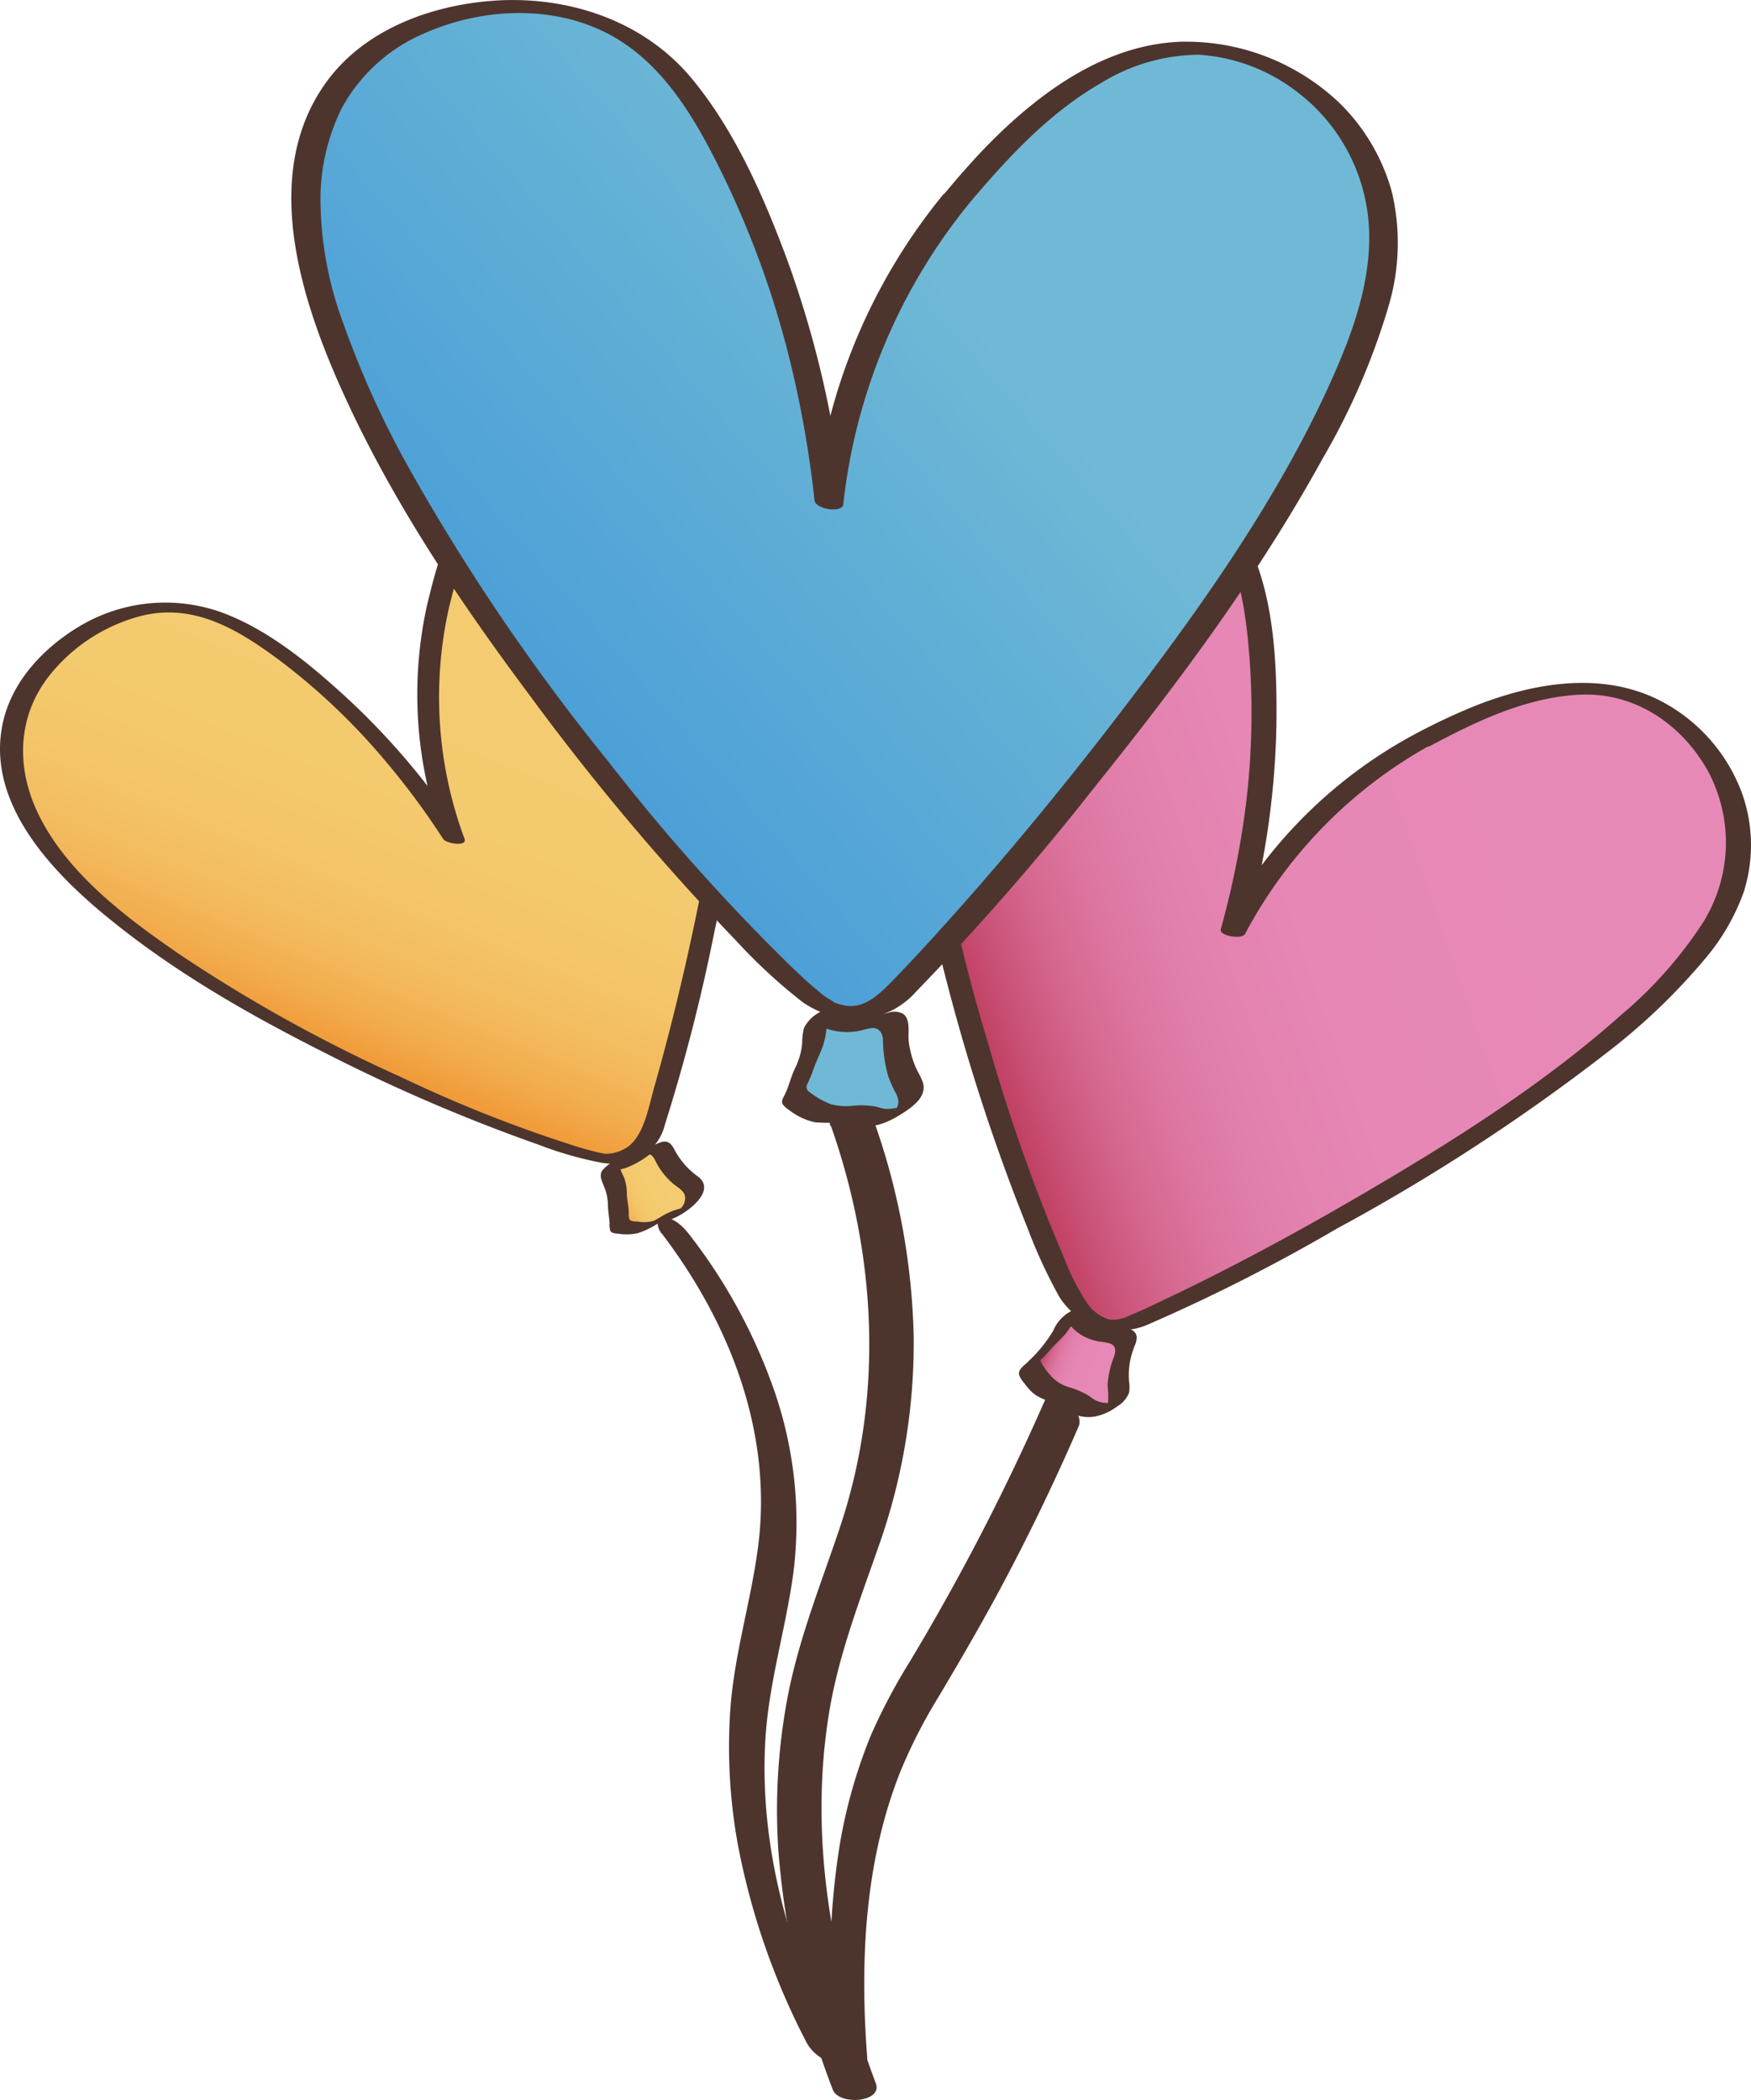 <svg id="Camada_1" data-name="Camada 1" xmlns="http://www.w3.org/2000/svg" xmlns:xlink="http://www.w3.org/1999/xlink" viewBox="0 0 196.7 235.96"><defs><style>.cls-1{fill:url(#Gradiente_sem_nome_159);}.cls-2{fill:#4d352d;}.cls-3{fill:url(#Gradiente_sem_nome_159-2);}.cls-4{fill:url(#Gradiente_sem_nome_154);}.cls-5{fill:url(#Gradiente_sem_nome_154-2);}.cls-6{fill:url(#Gradiente_sem_nome_63);}.cls-7{fill:#70b9d6;}</style><linearGradient id="Gradiente_sem_nome_159" x1="334.29" y1="22.71" x2="408.27" y2="-41.16" gradientTransform="translate(-202.25 -37.41) rotate(21.71)" gradientUnits="userSpaceOnUse"><stop offset="0" stop-color="#aa1733"/><stop offset="0.01" stop-color="#af203d"/><stop offset="0.06" stop-color="#be3c5d"/><stop offset="0.12" stop-color="#cb547a"/><stop offset="0.18" stop-color="#d56890"/><stop offset="0.25" stop-color="#dd77a2"/><stop offset="0.34" stop-color="#e381ae"/><stop offset="0.46" stop-color="#e687b5"/><stop offset="0.76" stop-color="#e789b7"/></linearGradient><linearGradient id="Gradiente_sem_nome_159-2" x1="365.98" y1="57.11" x2="376.62" y2="57.11" xlink:href="#Gradiente_sem_nome_159"/><linearGradient id="Gradiente_sem_nome_154" x1="-296.02" y1="158.89" x2="-231.22" y2="102.95" gradientTransform="translate(223.63 -153.67) rotate(-26.64)" gradientUnits="userSpaceOnUse"><stop offset="0" stop-color="#f07f19"/><stop offset="0" stop-color="#f0811b"/><stop offset="0.06" stop-color="#f19836"/><stop offset="0.12" stop-color="#f2ab4c"/><stop offset="0.19" stop-color="#f3ba5d"/><stop offset="0.28" stop-color="#f4c468"/><stop offset="0.41" stop-color="#f4ca6f"/><stop offset="0.76" stop-color="#f4cc71"/></linearGradient><linearGradient id="Gradiente_sem_nome_154-2" x1="-268.26" y1="189.01" x2="-258.94" y2="189.01" xlink:href="#Gradiente_sem_nome_154"/><linearGradient id="Gradiente_sem_nome_63" x1="49.94" y1="77.21" x2="141.54" y2="-1.88" gradientUnits="userSpaceOnUse"><stop offset="0" stop-color="#489dd7"/><stop offset="0.61" stop-color="#70b9d6"/></linearGradient></defs><title>boneca</title><path class="cls-1" d="M159.48,83.34c5-2.67,17-9.09,26.36-4.09A19.94,19.94,0,0,1,193.42,87a17.74,17.74,0,0,1,1.77,9.91,18.15,18.15,0,0,1-3,7.86c-12,18.23-57.65,40.9-64.43,43.63a5.9,5.9,0,0,1-3.37.43,6.63,6.63,0,0,1-3.13-1.83c-4.17-4.27-26.67-65.25-16.06-86.57a17.23,17.23,0,0,1,6.53-7.52c4.77-2.83,9.85-2.17,11.77-1.92a21.41,21.41,0,0,1,13.12,6.79c2.84,3.27,4.29,7.26,5,14.62a87.63,87.63,0,0,1-3.07,32.28A52.16,52.16,0,0,1,159.48,83.34Z"/><path class="cls-2" d="M160.65,83.82c5.2-2.78,10.8-5.47,16.79-5.76,6.17-.31,11.48,3.29,14.43,8.59a17,17,0,0,1-.6,17.07A47.1,47.1,0,0,1,182.16,114c-8.45,7.54-18.14,13.72-27.88,19.46-7.85,4.62-15.88,9-24.11,12.87-1,.49-2.07,1-3.12,1.41a4.4,4.4,0,0,1-2.33.55,4.61,4.61,0,0,1-2.41-1.6,25.07,25.07,0,0,1-2.77-5.34A198.42,198.42,0,0,1,111,117.22,183.65,183.65,0,0,1,104.34,86a78.48,78.48,0,0,1-.44-14.21,30.43,30.43,0,0,1,2.59-11,18.27,18.27,0,0,1,4.73-6.25,14.93,14.93,0,0,1,10.49-3.11,19.75,19.75,0,0,1,13.21,6c4.15,4.46,5,10.73,5.45,16.57a84.53,84.53,0,0,1-.68,18.4,98.87,98.87,0,0,1-2.55,12c-.22.78,2.38,1.18,2.72.55a52.22,52.22,0,0,1,20.79-21.21c.56-.31-.06-.76-.39-.91a2.47,2.47,0,0,0-1.94,0,53,53,0,0,0-21.11,21.47l2.72.55a92.65,92.65,0,0,0,3.46-23.58c.06-6-.18-12.61-2.34-18.28-2.25-5.92-7.5-9.92-13.43-11.75-5.27-1.62-11.51-1.81-16.47.82-9,4.77-10.38,16.17-10.18,25.25.24,11,2.49,21.88,5.24,32.45a226.36,226.36,0,0,0,9.23,28.26,57.4,57.4,0,0,0,3.55,7.68,8,8,0,0,0,10.12,3.06,200.36,200.36,0,0,0,21.07-10.71,221.15,221.15,0,0,0,30.32-19.76,70,70,0,0,0,11.21-10.76,24.23,24.23,0,0,0,4.18-7.32,17.39,17.39,0,0,0-.21-11.11,19.15,19.15,0,0,0-9.58-10.57c-6.49-3.11-14-1.75-20.44.8a70.48,70.48,0,0,0-7.34,3.5c-.57.3.05.76.38.9A2.45,2.45,0,0,0,160.65,83.82Z"/><path class="cls-3" d="M120.57,147.66c-1,.08-.83,1.84-2.72,3.45-.71.6-1.19,1.43-1.91,2a.72.72,0,0,0-.29.48.7.7,0,0,0,.17.43,6.55,6.55,0,0,0,2.08,2.2,18.89,18.89,0,0,0,1.95.71c1.58.63,1.59,1.13,2.56,1.36a3.17,3.17,0,0,0,3-.65c.59-.72,0-1.36.23-3.27.22-2.38,1.22-3,.72-3.85s-1.7-.22-3.6-1.28C121.34,148.49,121.28,147.61,120.57,147.66Z"/><path class="cls-2" d="M121.51,146.88a4.62,4.62,0,0,0-2.38,1.36,4.23,4.23,0,0,0-.79,1.24,15.79,15.79,0,0,1-2.77,3.44c-.37.42-1.21.9-1.1,1.53a2.67,2.67,0,0,0,.55.91,8.44,8.44,0,0,0,.76.92c1.15,1.17,2.86,1.21,4.18,2.11a4.58,4.58,0,0,0,1.17.68,4.24,4.24,0,0,0,1.84.1,6.11,6.11,0,0,0,2.54-1.15,3.1,3.1,0,0,0,1.32-1.52,4.05,4.05,0,0,0,0-1.3,8.5,8.5,0,0,1,.14-2.36,10.68,10.68,0,0,1,.5-1.64,2.22,2.22,0,0,0,.22-1c-.14-1.14-1.84-1-2.64-1.21a4.86,4.86,0,0,1-2.2-1.31c-.33-.34-.63-.79-1.15-.78a3.2,3.2,0,0,0-1.58.76c-.08.07-1,.85-.63.85s.55.23.79.48a5.43,5.43,0,0,0,1.39,1.13,6,6,0,0,0,1.75.61,9,9,0,0,1,1.26.22c.73.25.67.91.46,1.5a10.27,10.27,0,0,0-.72,3.2,10.35,10.35,0,0,1,0,2.49h0c-.19.24,0,.14.47-.28,1-.63.61-.33.33-.29a4.68,4.68,0,0,1-.84.07,3,3,0,0,1-1.37-.33c-.33-.2-.63-.45-1-.65a9.38,9.38,0,0,0-1.91-.79,4.35,4.35,0,0,1-1.78-1,8.19,8.19,0,0,1-1.27-1.61s-.28-.48-.14-.47c-.21.18-.25.22-.12.11l.28-.25c.31-.29.59-.61.87-.93.5-.6,1.09-1.1,1.6-1.68a7.73,7.73,0,0,0,1.09-1.63c.1-.21.19-.42.3-.63l.1-.19.1-.14q-2.5,1.14-1.47,1a3.86,3.86,0,0,0,1.69-.95C121.48,147.35,122.08,146.81,121.51,146.88Z"/><path class="cls-4" d="M49.21,68.11c1.16-4.81,3.95-16.41,12.67-19.62A17.52,17.52,0,0,1,71.37,48a15.52,15.52,0,0,1,7.51,4.61,15.82,15.82,0,0,1,3.37,6.56c5,18.44-6.79,61.52-8.94,67.55a5.19,5.19,0,0,1-1.69,2.45,5.62,5.62,0,0,1-3,1c-5.22.24-58.22-20.53-66-39.88a15.16,15.16,0,0,1-1.11-8.65,15.82,15.82,0,0,1,5.59-8.82,18.77,18.77,0,0,1,12.08-4.63c3.8,0,7.25,1.42,12.49,5.22A76.89,76.89,0,0,1,51,94.25,45.76,45.76,0,0,1,49.21,68.11Z"/><path class="cls-2" d="M50.44,68.29c2.17-9.05,6.47-20.48,17.66-20.14a13.6,13.6,0,0,1,11.52,7.3c2,3.85,2.45,8.46,2.59,12.74.31,9.9-1.21,19.88-3,29.59-1.55,8.19-3.43,16.34-5.71,24.36-.62,2.14-1.15,5.62-3.18,6.86a4.36,4.36,0,0,1-2.19.64l-.14,0-.57-.1-.36-.08-.55-.14c-.56-.14-1.11-.3-1.66-.47A152.17,152.17,0,0,1,45,121a169.48,169.48,0,0,1-24.67-13.66C14.23,103.16,7.39,98.07,4.18,91.2,1.75,86,2,80.26,5.69,75.73A19.42,19.42,0,0,1,16,69.17C22,67.74,27,70.9,31.69,74.41a72.36,72.36,0,0,1,11.52,11,83.54,83.54,0,0,1,6.57,8.86c.34.52,2.71.9,2.41,0a45.79,45.79,0,0,1-1.75-26c.16-.7-2.27-1.13-2.45-.35a46.47,46.47,0,0,0,1.79,26.28l2.41,0A81.7,81.7,0,0,0,38.9,78.36c-4.07-3.73-8.74-7.61-14-9.55A18.78,18.78,0,0,0,8.62,70.56C4.89,72.86,1.56,76.39.44,80.72c-2.32,9,5,16.87,11.32,22.09,7.59,6.29,16.27,11.24,25.05,15.65a195.38,195.38,0,0,0,23.77,10.19,40.85,40.85,0,0,0,7,2A7.29,7.29,0,0,0,72,130a5.87,5.87,0,0,0,2.71-3.69,204.61,204.61,0,0,0,5.56-21.69c2.24-10.46,4.1-21.15,4.36-31.87a49.59,49.59,0,0,0-1.08-13A16.39,16.39,0,0,0,72.12,47.67c-4.84-1.41-10.68-.74-14.75,2.32s-6.32,7.76-7.86,12.43c-.6,1.81-1.08,3.66-1.52,5.52C47.82,68.63,50.25,69.07,50.44,68.29Z"/><path class="cls-5" d="M68.65,131c-.55.73.72,1.61.67,3.79,0,.81.25,1.61.22,2.42a.62.62,0,0,0,.14.47.66.66,0,0,0,.38.14,5.77,5.77,0,0,0,2.65-.08,16.5,16.5,0,0,0,1.6-.87c1.34-.66,1.67-.38,2.38-.87A2.77,2.77,0,0,0,78,133.68c-.13-.8-.86-.82-2-2.05-1.42-1.53-1.28-2.57-2.1-2.71s-1.13,1-2.92,1.61C69.64,131,69,130.52,68.65,131Z"/><path class="cls-2" d="M67.68,131.49c-.45.65,0,1.32.24,2a5.48,5.48,0,0,1,.36,1.64c0,.77.14,1.52.2,2.29a2.43,2.43,0,0,0,.08.89c.17.28.58.28.87.31a5.92,5.92,0,0,0,2.22-.06,9.25,9.25,0,0,0,2.12-1,4.39,4.39,0,0,1,1.26-.44c1.56-.37,5.68-3.16,3.39-4.91a8.66,8.66,0,0,1-2.5-2.75c-.36-.66-.66-1.35-1.54-1.16a5,5,0,0,0-2,1.15l-.53.44c-.1.08,0,0,0,0-.2.16,0,0,0,0l-.12,0a7.88,7.88,0,0,1-1.81.24,4.15,4.15,0,0,0-2.26,1.4c-.34.4.47.11.57.06a4.08,4.08,0,0,0,1.37-1c-1,1.16-2,.92-1.08.91l.56,0a5.71,5.71,0,0,0,1.89-.55,10.43,10.43,0,0,0,1.7-1l.56-.44.21-.18c.06,0,.36-.26.08-.08l-.37.24c-.47.17-.6.23-.41.19,0,0,.12,0,.09,0a1.11,1.11,0,0,1,.36.13,2,2,0,0,1,.46.68,8,8,0,0,0,2,2.54c.57.47,1.41.85,1.31,1.72a1.81,1.81,0,0,1-.21.67c-.12.23-.4.43-.49.65h0l.21-.15.46-.24c-.09,0-.1,0,0,0a4.31,4.31,0,0,0-.49.11,7.77,7.77,0,0,0-1.51.55c-.52.24-1.08.66-1.53.84a4,4,0,0,1-1.82.07c-.22,0-.63,0-.81-.17s-.13-.56-.14-.81c0-.73-.2-1.43-.21-2.16a5.41,5.41,0,0,0-.26-1.64c-.14-.44-.78-1.44-.49-1.86s-.43-.13-.56-.07A3.61,3.61,0,0,0,67.68,131.49Z"/><path class="cls-6" d="M107.46,22.3C112,17,122.84,4.05,135.9,5.52A24.77,24.77,0,0,1,148.18,11a21.9,21.9,0,0,1,6.57,10.59A22.53,22.53,0,0,1,154.86,32c-5.42,26.46-47.58,73.46-54.13,79.71a7.33,7.33,0,0,1-3.68,2,8.21,8.21,0,0,1-4.45-.67c-6.74-3-60.57-62.85-58.13-92.23A21.47,21.47,0,0,1,38.55,9.18c4.18-5.45,10.33-7,12.66-7.6C53.38,1,61.45-.73,69.41,3.38c4.77,2.46,8.26,6.39,12.47,14.52A108.2,108.2,0,0,1,93.13,56.44C94.07,48.49,97,34.67,107.46,22.3Z"/><path class="cls-2" d="M109,22.7c4.29-5.08,8.91-10.06,14.74-13.4a21.18,21.18,0,0,1,10.93-3.15,20.15,20.15,0,0,1,10.69,3.91,20.51,20.51,0,0,1,8.45,16.69c0,6.12-2.46,12.17-5,17.63C142.83,57.1,134.52,68.76,126,79.88c-7.13,9.32-14.64,18.38-22.59,27-1.07,1.15-2.15,2.3-3.25,3.43-1.36,1.38-2.93,2.93-5,2.71a6.35,6.35,0,0,1-1.65-.47c-.26-.1.25.13.09,0s-.32-.19-.48-.3a8.49,8.49,0,0,1-1-.73c-1.12-.91-2.18-1.89-3.21-2.88A226.68,226.68,0,0,1,68.35,85.58,235.53,235.53,0,0,1,46,52.7a105.08,105.08,0,0,1-7.4-16.28A40.33,40.33,0,0,1,36,22.06a23.14,23.14,0,0,1,2.38-9.88,19,19,0,0,1,9.35-8.46c6-2.65,13.35-3.16,19.45-.47C74.35,6.4,78.28,13.61,81.52,20.32A105,105,0,0,1,89,41.61a120.18,120.18,0,0,1,2.5,14.61c.1,1,3.11,1.47,3.23.45A64.65,64.65,0,0,1,109,22.7c.63-.76-2.41-1.59-3.07-.81a65.42,65.42,0,0,0-14.4,34.33l3.23.45a115.35,115.35,0,0,0-6.49-27.91c-2.62-7-5.89-14.4-10.75-20.16C71.91,2,63.08-.68,54.6.15,48,.79,41.14,3.41,37,8.77c-7.75,10.08-3.47,24.08,1.14,34.48,5.55,12.52,13.29,24.08,21.45,35a273.58,273.58,0,0,0,23.15,27.5,60.85,60.85,0,0,0,7.42,6.85,10.63,10.63,0,0,0,6.42,1.9,9.09,9.09,0,0,0,6.36-3.11,290.71,290.71,0,0,0,20.26-23.25c9.28-11.55,18.22-23.59,25.37-36.6A77.5,77.5,0,0,0,156,34.35a24.88,24.88,0,0,0,.36-12.76,22.22,22.22,0,0,0-5.87-10,25,25,0,0,0-17.88-6.9c-8.07.32-15,5.11-20.62,10.58-2.14,2.09-4.11,4.33-6,6.62C105.29,22.64,108.33,23.48,109,22.7Z"/><path class="cls-7" d="M92.15,114.12c-1.16.57-.11,2.49-1.55,5.21-.54,1-.71,2.2-1.27,3.2a1,1,0,0,0-.12.69,1,1,0,0,0,.4.41,8.14,8.14,0,0,0,3.4,1.58c.85.09,1.71-.09,2.57-.08,2.1,0,2.35.58,3.56.4s2.74-.88,3.14-2.12-.57-1.59-1.24-3.87c-.83-2.84,0-4.06-.94-4.76s-2,.53-4.72.19C93.42,114.71,93,113.73,92.15,114.12Z"/><path class="cls-2" d="M92.33,113.61a4.22,4.22,0,0,0-2,1.86,7,7,0,0,0-.22,1.77,7.75,7.75,0,0,1-.78,2.75c-.46.94-.69,2-1.12,2.9-.14.32-.4.66-.35,1s.62.73,1,1a7.26,7.26,0,0,0,2.72,1.22,23.38,23.38,0,0,0,3.13,0,11.72,11.72,0,0,1,2,.33c1.55.36,3.2-.42,4.48-1.22s3-2,2.47-3.61c-.2-.62-.58-1.18-.83-1.78a10.66,10.66,0,0,1-.75-2.83c-.1-.89.25-2.48-.63-3.08a2,2,0,0,0-1.61-.14,9.68,9.68,0,0,1-2.39.37,6.48,6.48,0,0,1-2.73-.68,1.82,1.82,0,0,0-1.71-.13A6.08,6.08,0,0,0,91,114.54c-.36.37-.31.66.27.41.21-.09-.16-.09,0,0a1.22,1.22,0,0,0,.26.06,4.18,4.18,0,0,1,.61.27,6.28,6.28,0,0,0,1.93.6,7.11,7.11,0,0,0,2.16,0c.54-.08,1.06-.27,1.6-.35.86-.12,1.3.47,1.36,1.27a15.44,15.44,0,0,0,.58,4.1,14.43,14.43,0,0,0,.77,1.76,2.48,2.48,0,0,1,.39,1.23,2,2,0,0,1-.26.74c-.08.15-.31.27,0,0l.33-.22a5.08,5.08,0,0,1-1.42.19c-.43,0-.86-.2-1.29-.28a9.43,9.43,0,0,0-2.43-.08,6.57,6.57,0,0,1-2.5-.16A9,9,0,0,1,91,122.75a.68.68,0,0,1-.27-1c.18-.43.38-.83.53-1.27.33-1,.77-1.86,1.13-2.81a8.45,8.45,0,0,0,.47-2.38c0-.32,0-.64.09-1,.14-.9.55-.54-1,.29a5.78,5.78,0,0,0,1-.71c.09-.07.52-.41.52-.58C93.53,112.92,92.44,113.55,92.33,113.61Z"/><path class="cls-2" d="M93.35,126.53c5.11,14.55,5.94,30.38,1,45.1-2.14,6.39-4.66,12.59-5.91,19.25a68.29,68.29,0,0,0-1,17.07,95.23,95.23,0,0,0,6.11,26.84c.68,1.83,5.63,1.44,4.84-.69-5-13.28-7.56-27.61-5.24-41.73,1.07-6.47,3.42-12.5,5.56-18.65a68.27,68.27,0,0,0,3.93-23.52,77.31,77.31,0,0,0-4.51-24.36c-.65-1.84-5.6-1.47-4.84.69Z"/><path class="cls-2" d="M117.53,157a259.6,259.6,0,0,1-15.27,29.61,66.57,66.57,0,0,0-4.38,8.26,57.57,57.57,0,0,0-3.62,12.87,87.25,87.25,0,0,0-.66,21,3.94,3.94,0,0,0,1.82,2.94c.58.36,2.09.71,2-.5-.83-10.77-.3-22,3.72-32.11a58.47,58.47,0,0,1,4.32-8.45c2.18-3.67,4.33-7.36,6.37-11.11q5.1-9.42,9.35-19.26c.71-1.63-2.84-5.08-3.64-3.24Z"/><path class="cls-2" d="M74.35,138.61c7.66,10.07,12.49,22.45,10.8,35.26-.82,6.23-2.73,12.22-3.13,18.52a61.48,61.48,0,0,0,.85,14.78,80.84,80.84,0,0,0,7.65,22.17,4.6,4.6,0,0,0,2.67,2.32c.9.24,1.51-.26,1-1.2-5.44-10.78-8.9-22.7-8.22-34.86.36-6.42,2.29-12.5,3.15-18.84A45.35,45.35,0,0,0,87,156.32a61.55,61.55,0,0,0-9.5-17.52c-.62-.81-1.71-2-2.84-1.94s-.81,1.13-.34,1.75Z"/></svg>